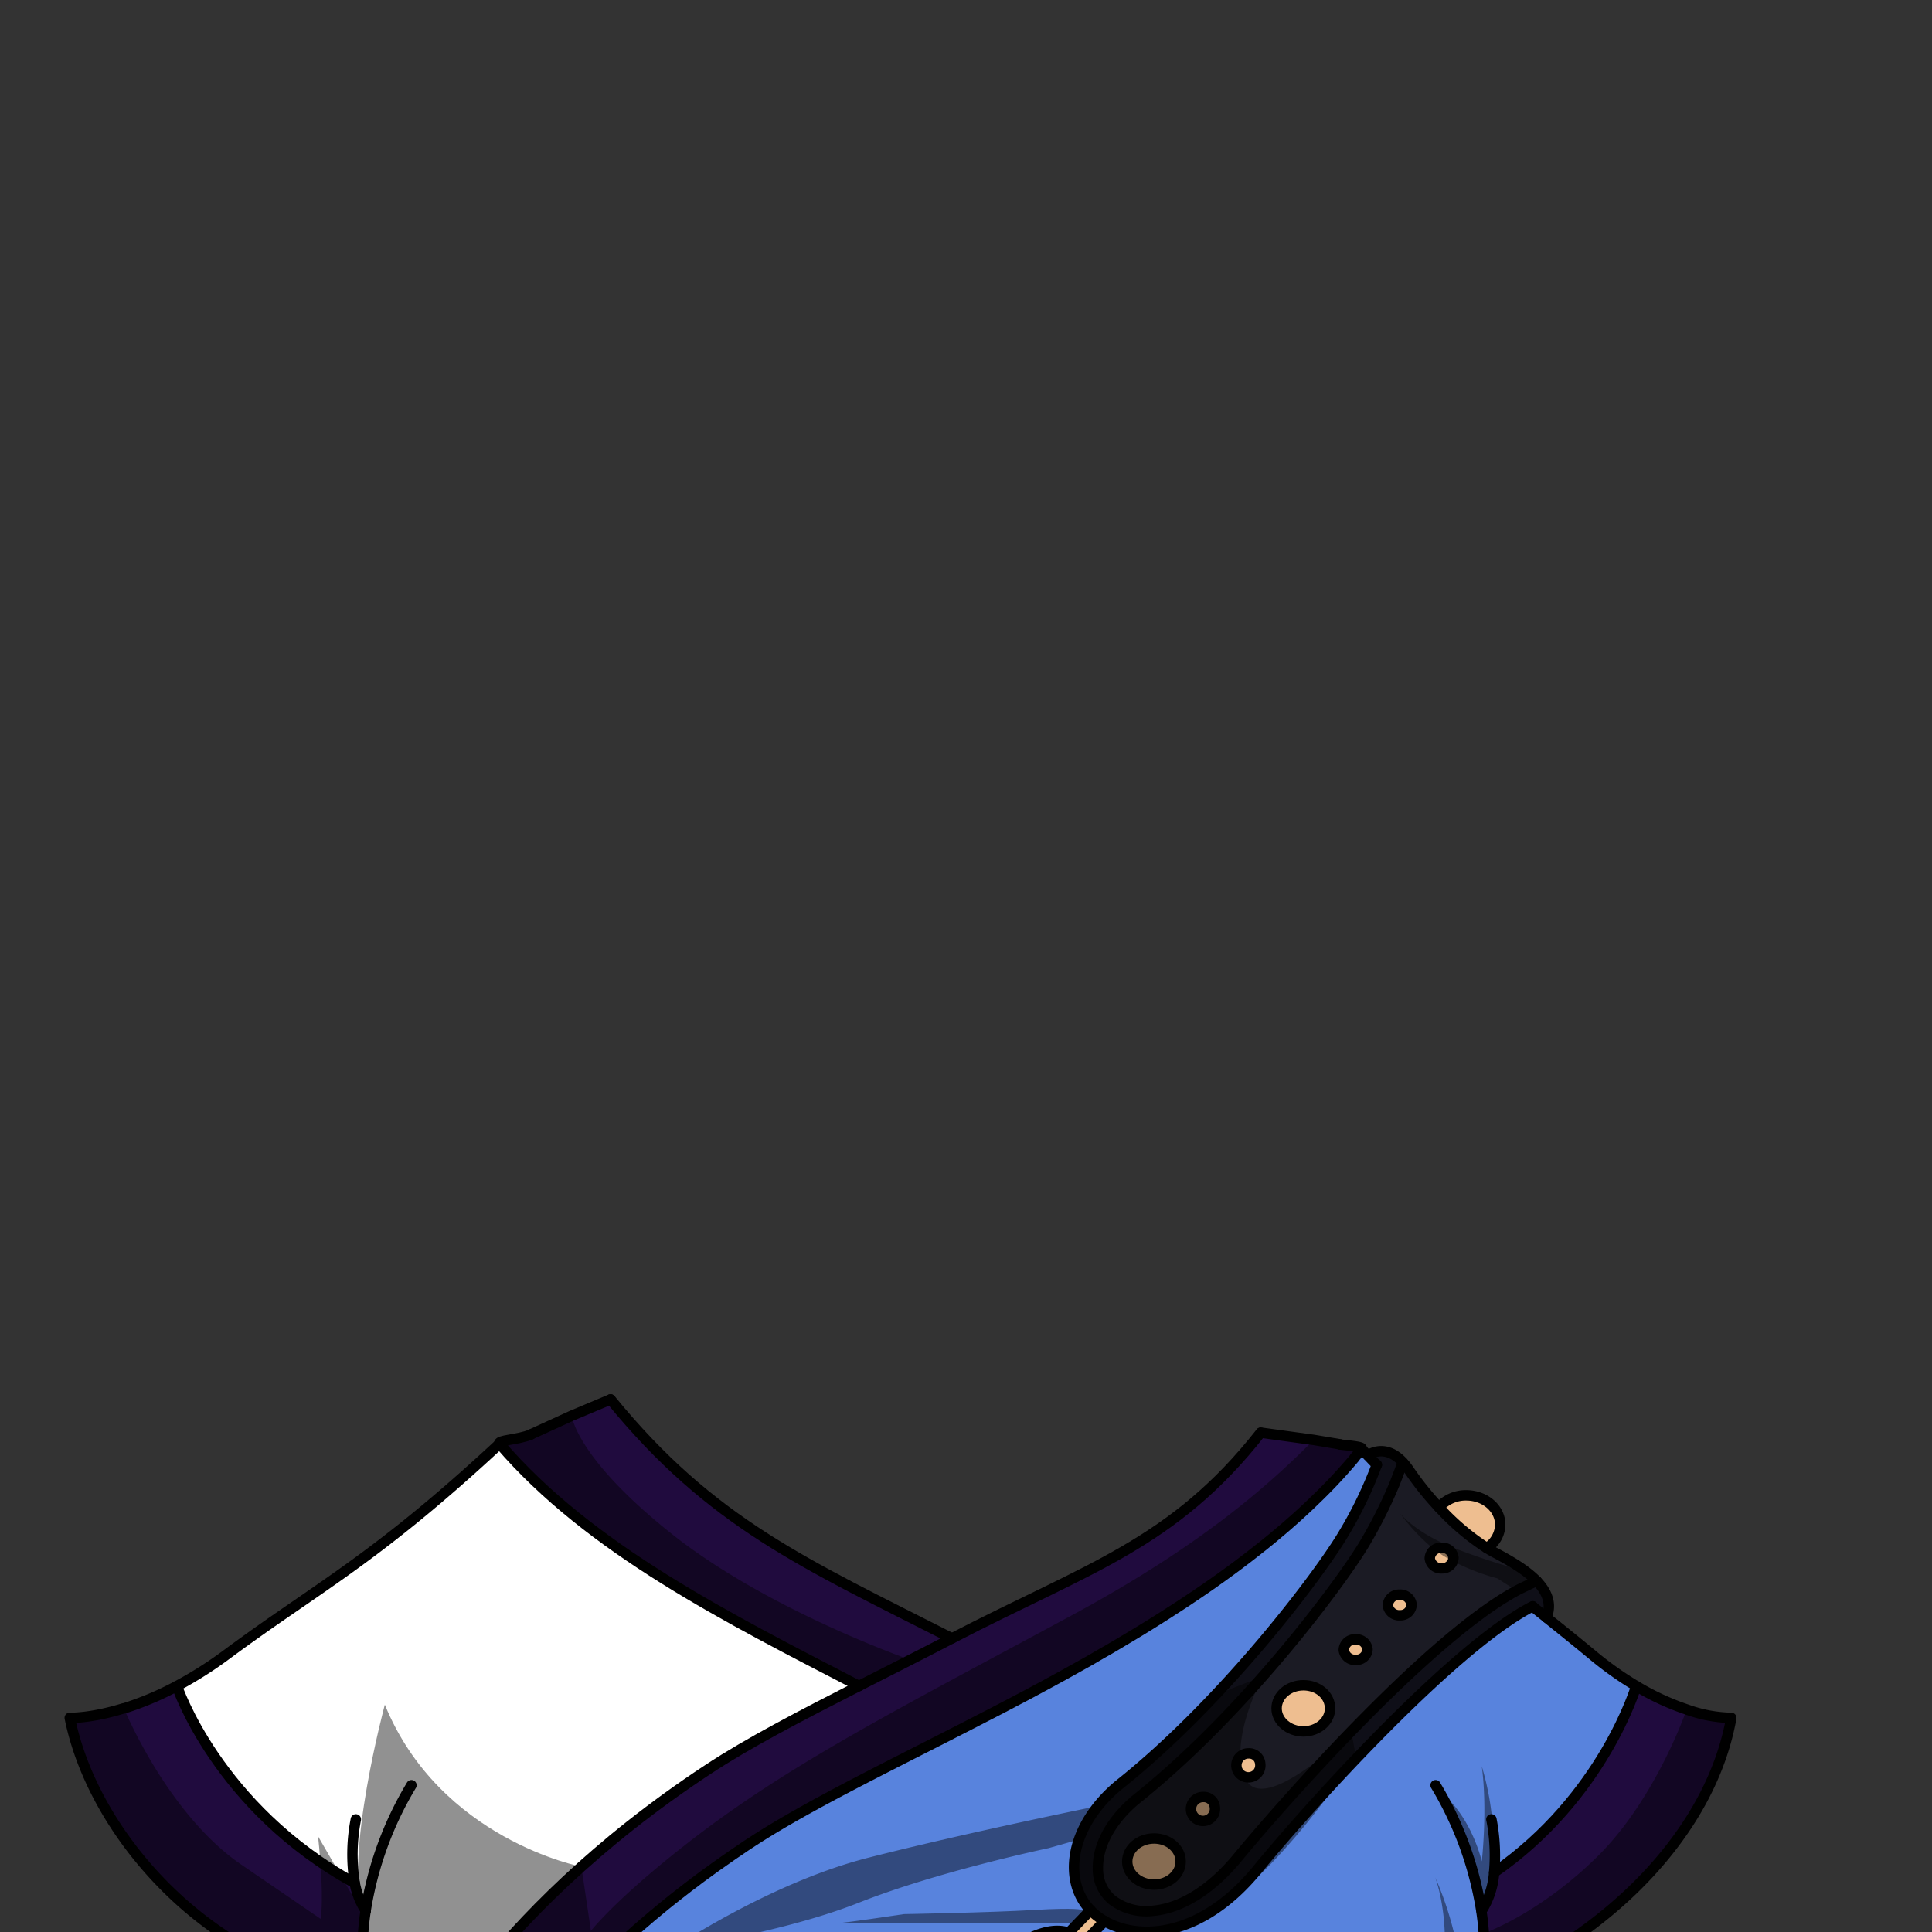 <svg xmlns="http://www.w3.org/2000/svg" viewBox="0 0 432 432">
  <rect x="0" y="0" width="432" height="432" fill="#333333" stroke="none"/>
  <defs>
    <style>.BUNTAI_TURTLE_OUTFIT_TURTLE_OUTFIT_24_cls-1{isolation:isolate;}.BUNTAI_TURTLE_OUTFIT_TURTLE_OUTFIT_24_cls-2{fill:#eebe90;}.BUNTAI_TURTLE_OUTFIT_TURTLE_OUTFIT_24_cls-3{fill:#0f0f18;}.BUNTAI_TURTLE_OUTFIT_TURTLE_OUTFIT_24_cls-4{fill:#1b1b24;}.BUNTAI_TURTLE_OUTFIT_TURTLE_OUTFIT_24_cls-5{fill:#5883dd;}.BUNTAI_TURTLE_OUTFIT_TURTLE_OUTFIT_24_cls-6{fill:#200b3e;}.BUNTAI_TURTLE_OUTFIT_TURTLE_OUTFIT_24_cls-7{fill:#fff;}.BUNTAI_TURTLE_OUTFIT_TURTLE_OUTFIT_24_cls-8{fill:none;stroke:#000;stroke-linecap:round;stroke-linejoin:round;stroke-width:2.33px;}.BUNTAI_TURTLE_OUTFIT_TURTLE_OUTFIT_24_cls-9{opacity:0.43;mix-blend-mode:multiply;}</style>
  </defs>
  <g class="BUNTAI_TURTLE_OUTFIT_TURTLE_OUTFIT_24_cls-1">
    <g id="outfit">
      <path class="BUNTAI_TURTLE_OUTFIT_TURTLE_OUTFIT_24_cls-2" d="M247,429.57a15.07,15.07,0,0,1-1.94-1.33,13.07,13.07,0,0,1-1.22-1.12l-.57.59L243,428h0l0,0,0,0L239,432.16a8.32,8.32,0,0,0-2.87-.4c-5.72.16-12.91,5.61-17.75,10.68-6,6.25-11.08,14.81-7.75,19.54l-2.5,2.6a8.49,8.49,0,0,0-2.94-.43c-5.72.15-12.92,5.61-17.76,10.67-4.17,4.36-7.92,9.86-8.64,14.39l4.62-.54c1-3.09,3.62-7.36,7.47-11.39,4.94-5.17,10.41-8.7,13.79-9.19l0,0-1.4,1.47a1.68,1.68,0,0,0,.29,2.57v0a2.35,2.35,0,0,0,3-.24l1.36-1.41c0,3-3,8.23-7.89,13.33a50.11,50.11,0,0,1-3.74,3.51c2.31-.2,4.53-.37,6.68-.53.18-.17.33-.33.49-.51a40.22,40.22,0,0,0,7.59-10.58c2-4.36,1.49-7.11.3-8.82l2.57-2.68a8.3,8.3,0,0,0,2.75.36c5.71-.16,12.91-5.62,17.74-10.67A40.49,40.49,0,0,0,242,443.37c2-4.42,1.48-7.17.27-8.88l4-4.18Zm-16,21.91c-.39.4-.78.8-1.17,1.18l-1,1c-.5.48-1,.93-1.55,1.37-.1.1-.21.18-.31.27-.85.71-1.68,1.35-2.5,1.92-.23.17-.44.32-.67.47-.69.47-1.36.88-2,1.24-.29.17-.57.32-.84.46l-.82.39a2.28,2.28,0,0,1-.4.17l-.75.3a2.65,2.65,0,0,1-.37.12l-.36.11a6.14,6.14,0,0,1-.68.17l-.32.06-.07,0a1.68,1.68,0,0,0-.68-1.87l0,0a2.37,2.37,0,0,0-2.5-.11c-.07-3,2.94-8.57,7.89-13.77s10.41-8.69,13.8-9.19l-1.37,1.44a1.67,1.67,0,0,0,.26,2.58,2.38,2.38,0,0,0,3-.23L238.9,438C239,441,236,446.3,231,451.48Z" />
      <path class="BUNTAI_TURTLE_OUTFIT_TURTLE_OUTFIT_24_cls-3" d="M307.87,327.5h0l-2-2.06s3.74-2.9,7.84,1.57l-1.77,4.63a106.15,106.15,0,0,1-6.66,13.31c-4.69,8-26.48,37.77-51.47,57.63-5.32,4.48-8.34,10-8.27,15.15a9,9,0,0,0,3.17,7.12,12.63,12.63,0,0,0,9.14,2.43c6.36-.56,13-4.74,18.83-11.78,10.78-13.11,42.39-48.72,62-59.55.46-.26.91-.5,1.36-.72l3.59-1.72c2.36,2.41,3.49,5.12,2.21,8.18-1-.82-2.06-1.64-3.08-2.46-17.31,8.8-48.53,43-61.67,59-12.11,14.73-26,16.09-34.05,11.4a14.12,14.12,0,0,1-1.94-1.33,10.88,10.88,0,0,1-1.22-1.12c-6.29-6.53-4.7-18.75,6.28-27.94,23.68-18.8,45.17-47.46,50.38-56.35A92.93,92.93,0,0,0,307.87,327.5Z" />
      <path class="BUNTAI_TURTLE_OUTFIT_TURTLE_OUTFIT_24_cls-4" d="M343.14,353.05l-.46-.43-.42-.36c-.37-.31-.76-.62-1.17-.92h0l0,0h0c-.47-.35-1-.68-1.45-1a61.15,61.15,0,0,0-5.29-3.08c-.61-.32-1.23-.68-1.85-1.06a54.36,54.36,0,0,1-10.69-9.08,69.7,69.7,0,0,1-6.75-8.42,14.19,14.19,0,0,0-1.3-1.65l-1.78,4.64a107.5,107.5,0,0,1-6.64,13.3l-.28.47-.31.5c-.1.17-.22.35-.34.54l-.28.45c-.41.64-.88,1.34-1.4,2.11-.15.24-.32.48-.49.73-.62.89-1.29,1.86-2,2.89l-.45.62c-1.45,2-3.11,4.25-5,6.67l-.72.92c-.26.35-.55.71-.84,1.08l-.88,1.11c-.59.75-1.2,1.5-1.82,2.27-.26.33-.53.65-.81,1-2.24,2.76-4.68,5.64-7.27,8.58-.83.94-1.68,1.9-2.55,2.86-.62.68-1.23,1.36-1.87,2q-2.18,2.37-4.46,4.72c-.48.5-1,1-1.46,1.5-2.78,2.84-5.68,5.66-8.66,8.38l-1.89,1.7c-.62.56-1.26,1.12-1.89,1.67s-1.19,1-1.78,1.53c-1.33,1.13-2.66,2.23-4,3.3-5.32,4.48-8.34,10-8.27,15.15a9,9,0,0,0,3.18,7.12,12.65,12.65,0,0,0,9.14,2.43c6.34-.55,13-4.74,18.82-11.78.71-.87,1.51-1.82,2.39-2.87l1.17-1.38c2.1-2.46,4.59-5.33,7.35-8.42.47-.55,1-1.1,1.48-1.66,3.15-3.51,6.61-7.27,10.27-11.1.23-.25.45-.49.7-.74s.23-.25.36-.37l1.53-1.59a.23.23,0,0,1,.07-.07l.07-.07.07-.08h0c3.62-3.75,7.39-7.49,11.16-11.07l1.79-1.68c.52-.49,1-1,1.55-1.44l1.69-1.54L320,369.9c.74-.66,1.48-1.31,2.21-1.94.93-.8,1.84-1.57,2.75-2.32.54-.45,1.08-.88,1.61-1.31.69-.56,1.37-1.1,2.05-1.63a82,82,0,0,1,10-6.77q.69-.39,1.35-.72l3.6-1.72A6.25,6.25,0,0,0,343.14,353.05ZM258,421.4c-3.29,0-6-2.3-6-5.16s2.67-5.15,6-5.15,6,2.3,6,5.15S261.32,421.4,258,421.4Zm10.95-15a2.32,2.32,0,1,1,2.65-2.29A2.49,2.49,0,0,1,269,406.4Zm22.46-29.6c3.28,0,5.95,2.31,5.95,5.16s-2.67,5.16-5.95,5.16-6-2.31-6-5.16S288.15,376.8,291.45,376.8Zm-13.72,19.5a.33.33,0,0,1-.13-.07.57.57,0,0,1-.16-.11,2.21,2.21,0,0,1-.55-.55,1.2,1.2,0,0,1-.15-.24,1.09,1.09,0,0,1-.14-.31,1.78,1.78,0,0,1-.09-.33,2,2,0,0,1,0-.34,2,2,0,0,1,.14-.72,1.51,1.51,0,0,1,.12-.26.87.87,0,0,1,.11-.18,2.47,2.47,0,0,1,.21-.27l0,0a1.55,1.55,0,0,1,.27-.24h0a1.21,1.21,0,0,1,.14-.1.42.42,0,0,1,.14-.09,2.21,2.21,0,0,1,.54-.24,3,3,0,0,1,.32-.09l.13,0a2.63,2.63,0,0,1,.49,0,2.32,2.32,0,1,1,0,4.59h-.3l-.29-.05a1.37,1.37,0,0,1-.29-.07,1.69,1.69,0,0,1-.27-.1C277.9,396.38,277.81,396.35,277.73,396.3Zm25.46-25.15a2.51,2.51,0,0,1-2.72-2.23,2.47,2.47,0,0,1,2.59-2.36,2.52,2.52,0,0,1,2.72,2.24A2.47,2.47,0,0,1,303.19,371.15Zm9.87-10a2.53,2.53,0,0,1-2.73-2.24,2.49,2.49,0,0,1,2.59-2.36,2.53,2.53,0,0,1,2.72,2.25A2.46,2.46,0,0,1,313.06,361.17Zm11.76-12.06a1.63,1.63,0,0,1-.11.23,1,1,0,0,1-.16.25l0,.05a2.05,2.05,0,0,1-.32.34.27.27,0,0,1-.08.07,1.09,1.09,0,0,1-.17.13l-.13.08-.3.16a3,3,0,0,1-.32.12,3.2,3.2,0,0,1-.83.14,2.54,2.54,0,0,1-2.73-2.24v-.05a2.46,2.46,0,0,1,0-.28,1.89,1.89,0,0,1,0-.23,1,1,0,0,1,.05-.16,1.34,1.34,0,0,1,.07-.18,1.87,1.87,0,0,1,.25-.41,1.19,1.19,0,0,1,.15-.18,1.37,1.37,0,0,1,.17-.17,1.8,1.8,0,0,1,.37-.28l.22-.11.2-.1a3.58,3.58,0,0,1,.7-.18,1.83,1.83,0,0,1,.34,0,2.5,2.5,0,0,1,2.72,2.23v.16a1.79,1.79,0,0,1,0,.24,1.59,1.59,0,0,1-.09.33h0Z" />
      <path class="BUNTAI_TURTLE_OUTFIT_TURTLE_OUTFIT_24_cls-5" d="M365.86,377s-7.29,24.8-31.77,41.7c0,.43-.09.85-.16,1.26a19.57,19.57,0,0,1-.38,2c-.05.22-.1.42-.16.63-.1.38-.22.76-.35,1.12a.44.44,0,0,1-.06.16,4.49,4.49,0,0,1-.23.61.47.47,0,0,1-.06.15c-.07.19-.16.39-.25.58s-.09.23-.15.35l-.35.67a2.32,2.32,0,0,1-.22.36,7,7,0,0,1-.43.68,59,59,0,0,1,.68,8.83c0,.29,0,.58,0,.89v.16c0,.4,0,.79,0,1.2l-.06,1.24c0,.49-.08,1-.13,1.49,0,.21,0,.43-.07.65s-.05.48-.08.73c0,.05,0,.11,0,.16,0,.31-.08.63-.12.94s-.11.73-.17,1.09a46.52,46.52,0,0,1-4.49,13.67c-4.4,8.61-12,17-24.43,24.1-21.33,7.18-32.76,5.27-53.42,4.08a337.65,337.65,0,0,0-45.92.36c.18-.17.33-.33.49-.51a40.22,40.22,0,0,0,7.59-10.58c2-4.36,1.49-7.11.3-8.82l2.57-2.68a8.3,8.3,0,0,0,2.75.36c5.71-.16,12.91-5.62,17.74-10.67A40.49,40.49,0,0,0,242,443.37c2-4.42,1.48-7.17.27-8.88l4-4.18.71-.74a19.3,19.3,0,0,0,11.3,2.33,25.58,25.58,0,0,0,7.63-1.91l.18-.07c4.94-2.08,10.08-5.84,14.94-11.75s12.24-14.36,20.45-23.08c13.94-14.77,30.34-30.34,41.23-35.88,1,.82,2,1.63,3.07,2.46v0c3.13,2.5,6.42,5.15,10.12,8.21A76,76,0,0,0,365.86,377Z" />
      <path class="BUNTAI_TURTLE_OUTFIT_TURTLE_OUTFIT_24_cls-5" d="M307.87,327.5a93.21,93.21,0,0,1-7.37,15.34c-3.57,6.07-14.74,21.4-29,36.49l-.09.1a208.77,208.77,0,0,1-21.27,19.75,33.31,33.31,0,0,0-4.58,4.64,29.26,29.26,0,0,0-2.16,3.08l-.42.73,0,.05a22.45,22.45,0,0,0-1.64,3.64c-2.14,6.05-1.18,11.93,2.55,15.8l-.57.59L243,428h0l0,0-3.93,4.1a8.32,8.32,0,0,0-2.87-.4c-5.72.16-12.91,5.61-17.75,10.68-6,6.25-11.08,14.81-7.75,19.54l-2.5,2.6a8.49,8.49,0,0,0-2.94-.43c-5.72.15-12.92,5.61-17.76,10.67-4.17,4.36-7.92,9.86-8.64,14.39-1.65.19-3.34.4-5.06.63a146.81,146.81,0,0,1-31.63.84c-13.58-1.21-22.74-4.33-27.51-6.36l-.11-.06a33,33,0,0,1-3.77-1.85c-1.92-1.1-3.72-2.23-5.41-3.41l0-.05a.25.25,0,0,1,0-.07l.14-.35a1.36,1.36,0,0,1,.09-.23c.08-.2.17-.43.29-.7s.14-.33.23-.52.17-.39.27-.6.2-.44.31-.68a95.76,95.76,0,0,1,6.78-11.92l1-1.44c2.37-3.49,5.29-7.41,8.83-11.65l.54-.63c2.78-3.28,6-6.75,9.56-10.35.16-.17.34-.34.51-.51l1.47-1.45c1-1,2-1.94,3.08-2.92l.29-.26c1.47-1.36,3-2.75,4.62-4.14.53-.46,1.07-.93,1.62-1.39s1.1-.94,1.67-1.4c1.12-.94,2.27-1.89,3.45-2.83l1.8-1.42,1.84-1.43c.62-.47,1.25-.95,1.89-1.42s1.25-.94,1.87-1.4l2.16-1.57c.62-.45,1.26-.89,1.9-1.34s1.15-.81,1.73-1.21,1.17-.81,1.76-1.2c.94-.64,1.89-1.28,2.85-1.91,12.94-8.51,32.06-17.64,52.48-28.21q2.31-1.19,4.65-2.41l2.47-1.3c.8-.41,1.59-.83,2.39-1.26l2.39-1.28,2.13-1.15.33-.18q3-1.61,5.9-3.25l1-.56c1.11-.61,2.22-1.25,3.33-1.89s2-1.12,2.94-1.69l1-.59c.78-.46,1.57-.92,2.35-1.4q5.79-3.42,11.4-7.07c.83-.52,1.64-1.06,2.46-1.6,1.08-.72,2.16-1.44,3.24-2.18s2-1.38,3-2.07l.56-.41c.81-.56,1.6-1.13,2.4-1.72q1.75-1.26,3.48-2.58c.92-.68,1.81-1.38,2.7-2.08.33-.25.66-.51,1-.79.66-.51,1.33-1,2-1.6a3.37,3.37,0,0,0,.43-.34c.95-.76,1.88-1.55,2.8-2.34s1.65-1.42,2.46-2.14,1.59-1.42,2.35-2.13l.09-.08c.76-.7,1.51-1.41,2.24-2.13q3.93-3.78,7.42-7.75.84-.94,1.62-1.89l0-.05c.54-.64,1.06-1.28,1.57-1.91l.47.48.93,1c.67.71,1.32,1.4,2,2.07Z" />
      <path class="BUNTAI_TURTLE_OUTFIT_TURTLE_OUTFIT_24_cls-2" d="M322.23,346.08a2.47,2.47,0,0,0-2.58,2.36,2.52,2.52,0,0,0,2.72,2.24,2.47,2.47,0,0,0,2.58-2.36A2.51,2.51,0,0,0,322.23,346.08Z" />
      <path class="BUNTAI_TURTLE_OUTFIT_TURTLE_OUTFIT_24_cls-2" d="M303.06,366.56a2.48,2.48,0,0,0-2.59,2.36,2.52,2.52,0,0,0,2.73,2.23,2.47,2.47,0,0,0,2.58-2.35A2.52,2.52,0,0,0,303.06,366.56Z" />
      <path class="BUNTAI_TURTLE_OUTFIT_TURTLE_OUTFIT_24_cls-2" d="M258,411.09c-3.3,0-6,2.3-6,5.16s2.67,5.15,6,5.15,5.95-2.3,5.95-5.15S261.32,411.09,258,411.09Z" />
      <path class="BUNTAI_TURTLE_OUTFIT_TURTLE_OUTFIT_24_cls-2" d="M312.92,356.57a2.49,2.49,0,0,0-2.59,2.36,2.53,2.53,0,0,0,2.73,2.24,2.47,2.47,0,0,0,2.58-2.36A2.54,2.54,0,0,0,312.92,356.57Z" />
      <path class="BUNTAI_TURTLE_OUTFIT_TURTLE_OUTFIT_24_cls-2" d="M327.86,334.36a7.92,7.92,0,0,0-6.1,2.7,54.36,54.36,0,0,0,10.69,9.08,6.28,6.28,0,0,0,3-5.22C335.45,337.3,332.05,334.36,327.86,334.36Z" />
      <path class="BUNTAI_TURTLE_OUTFIT_TURTLE_OUTFIT_24_cls-2" d="M279.14,392.06a2.32,2.32,0,1,0,2.65,2.29A2.49,2.49,0,0,0,279.14,392.06Z" />
      <path class="BUNTAI_TURTLE_OUTFIT_TURTLE_OUTFIT_24_cls-2" d="M269,401.81a2.32,2.32,0,1,0,2.65,2.3A2.51,2.51,0,0,0,269,401.81Z" />
      <path class="BUNTAI_TURTLE_OUTFIT_TURTLE_OUTFIT_24_cls-2" d="M291.45,376.8c-3.3,0-6,2.31-6,5.17s2.66,5.15,6,5.15,5.95-2.31,5.95-5.15S294.73,376.8,291.45,376.8Z" />
      <path class="BUNTAI_TURTLE_OUTFIT_TURTLE_OUTFIT_24_cls-6" d="M387.14,384.11c-4.42,24.76-26,47.79-55.85,60.52h0c.06-.36.12-.73.17-1.09s.1-.73.14-1.1A51,51,0,0,0,332,437c0-.31,0-.6,0-.89a59,59,0,0,0-.68-8.83c.15-.22.3-.45.43-.68a12.86,12.86,0,0,0,1-2.11,20.9,20.9,0,0,0,1.34-5.78c24.48-16.9,31.77-41.7,31.77-41.7a57.36,57.36,0,0,0,11.29,5.23A31.13,31.13,0,0,0,387.14,384.11Z" />
      <path class="BUNTAI_TURTLE_OUTFIT_TURTLE_OUTFIT_24_cls-6" d="M299.64,323c-.41.53,5.26.48,4.83,1s-1,1.27-1.57,1.91l0,.05q-.78.94-1.62,1.89-3.48,4-7.42,7.75c-.73.72-1.49,1.43-2.24,2.13l-.09.08c-.77.71-1.56,1.43-2.35,2.13s-1.62,1.44-2.46,2.14a2.17,2.17,0,0,1-.29.24c-.82.71-1.65,1.41-2.51,2.1a3.37,3.37,0,0,1-.43.34c-.65.55-1.32,1.08-2,1.6-.33.28-.66.54-1,.79-.89.7-1.78,1.39-2.7,2.08q-1.72,1.32-3.48,2.58c-.8.58-1.59,1.16-2.4,1.72l-.56.41-3,2.07c-1.08.74-2.16,1.46-3.24,2.18-.82.54-1.63,1.08-2.46,1.6q-5.59,3.64-11.4,7.07c-.78.48-1.57.94-2.35,1.4l-1,.59c-1,.58-2,1.13-2.94,1.69s-2.22,1.28-3.33,1.89l-1,.56c-1.74,1-3.48,1.94-5.22,2.87l-.68.38-.33.18-2.13,1.15-2.39,1.28-2.39,1.26-2.47,1.3c-1.55.82-3.1,1.61-4.65,2.41-20.42,10.57-39.54,19.7-52.48,28.21-1,.63-1.91,1.27-2.85,1.91-.59.4-1.18.79-1.76,1.2s-1.16.8-1.73,1.21-1.28.89-1.9,1.34l-2.16,1.57c-.62.46-1.26.93-1.87,1.4s-1.27.95-1.89,1.42l-1.84,1.43-1.8,1.42c-1.18.94-2.33,1.89-3.45,2.83-.57.46-1.13.93-1.67,1.4s-1.09.93-1.62,1.39c-1.6,1.39-3.14,2.78-4.62,4.14l-.29.26c-1,1-2.08,1.95-3.08,2.92l-1.47,1.45c-.17.17-.35.34-.51.51-3.61,3.6-6.78,7.07-9.56,10.35l-.54.63c-3.54,4.24-6.46,8.16-8.83,11.65l-1,1.44a95.76,95.76,0,0,0-6.78,11.92c-.11.24-.22.46-.31.68s-.19.41-.27.6-.16.36-.23.52-.21.5-.29.7a1.36,1.36,0,0,0-.09.23l-.14.35a.25.25,0,0,0,0,.07l0,.05A60.9,60.9,0,0,1,91,465.83h0l.07-.17.26-.53c0-.06.07-.12.1-.19.24-.48.58-1.16,1-2l.37-.67c.6-1.1,1.37-2.43,2.3-4l.71-1.16c.37-.59.76-1.21,1.18-1.85l.43-.66c1.87-2.88,4.22-6.24,7.07-9.94.41-.53.82-1.08,1.26-1.63,2.65-3.37,5.72-7,9.23-10.84.43-.48.86-1,1.31-1.42q4.13-4.46,9.07-9.16l2.25-2.11c.77-.71,1.55-1.42,2.35-2.13q3.42-3.07,7.2-6.19c.63-.53,1.27-1,1.92-1.57,2.72-2.2,5.59-4.42,8.6-6.62.53-.39,1.05-.78,1.59-1.16.74-.55,1.49-1.08,2.25-1.61s1.48-1.05,2.24-1.57l2.29-1.56,2.34-1.56c1.73-1.14,3.59-2.3,5.55-3.47,1.06-.64,2.15-1.28,3.28-1.92,5.72-3.31,12.18-6.71,19.1-10.27.76-.39,1.54-.8,2.32-1.19l2.36-1.21,1-.51c-29.31-15.2-60.24-30.65-80.38-54.16a56.44,56.44,0,0,0,7-2.08h0l9.14-4.18,8.69-3.65c22.57,27.68,43.39,36.68,76.35,53.44,30.4-15.78,49.5-21.12,69.06-46L293.76,322Z" />
      <path class="BUNTAI_TURTLE_OUTFIT_TURTLE_OUTFIT_24_cls-6" d="M81.76,427.25h0a16.52,16.52,0,0,1-2.45-6.2h0C48.55,404.18,39.56,377,39.56,377c-14.14,7.48-23.92,7.14-23.92,7.14,5.14,25.58,30.27,55.32,66.26,61.15A55.41,55.41,0,0,1,81.76,427.25Z" />
      <path class="BUNTAI_TURTLE_OUTFIT_TURTLE_OUTFIT_24_cls-7" d="M192.09,377l-1,.51c-12.66,6.46-24,12.4-32.61,18.06A240.54,240.54,0,0,0,130,417.4c-25.44,22.83-36.37,43.1-38.57,47.53-.27.53-.41.84-.43.89a46.81,46.81,0,0,1-8.18-16.36c-.39-1.4-.71-2.79-1-4.19a55.35,55.35,0,0,1-.14-18v0a13.78,13.78,0,0,1-1.3-2.39A18.67,18.67,0,0,1,79.31,421h0c-1.09-.6-2.16-1.21-3.2-1.84q-2.32-1.4-4.47-2.85C47,399.58,39.57,377,39.57,377a88.32,88.32,0,0,0,11.18-7.09c19.83-14.68,32.92-21,60.57-46.72l.39-.35C131.85,346.34,162.78,361.79,192.09,377Z" />
      <path class="BUNTAI_TURTLE_OUTFIT_TURTLE_OUTFIT_24_cls-8" d="M299.64,323c2.12.26,5.26.48,4.83,1s-1,1.27-1.57,1.91l0,.05q-.78.94-1.62,1.89-3.48,4-7.42,7.75c-.73.72-1.48,1.43-2.24,2.13l-.09.08c-.76.71-1.55,1.43-2.35,2.13s-1.62,1.44-2.46,2.14-1.85,1.58-2.8,2.34a3.37,3.37,0,0,1-.43.34c-.65.55-1.32,1.09-2,1.6-.33.28-.66.54-1,.79-.89.7-1.78,1.4-2.7,2.08q-1.72,1.32-3.48,2.58c-.8.59-1.59,1.16-2.4,1.72l-.56.41c-1,.69-2,1.39-3,2.07s-2.16,1.46-3.24,2.18c-.82.54-1.63,1.08-2.46,1.6q-5.59,3.64-11.4,7.07c-.78.48-1.57.94-2.35,1.4l-1,.59c-1,.57-2,1.13-2.94,1.69s-2.22,1.28-3.33,1.89l-1,.56q-2.94,1.65-5.9,3.25l-.33.18-2.13,1.15-2.39,1.28c-.8.43-1.59.85-2.39,1.26l-2.47,1.3q-2.34,1.23-4.65,2.41c-20.42,10.57-39.54,19.7-52.48,28.21-1,.63-1.91,1.27-2.85,1.91-.59.39-1.18.79-1.76,1.2s-1.16.8-1.73,1.21-1.28.89-1.9,1.34l-2.16,1.57c-.63.46-1.26.92-1.87,1.4s-1.27.94-1.89,1.42l-1.84,1.43c-.6.47-1.21.94-1.8,1.42q-1.77,1.41-3.45,2.83c-.57.46-1.13.93-1.67,1.4s-1.09.93-1.62,1.39c-1.61,1.39-3.15,2.78-4.62,4.14l-.29.26c-1,1-2.08,1.95-3.08,2.92l-1.47,1.45c-.17.17-.35.34-.51.51-3.61,3.6-6.78,7.07-9.56,10.35l-.54.63c-3.54,4.24-6.46,8.16-8.83,11.65l-1,1.44a95.76,95.76,0,0,0-6.78,11.92c-.11.24-.22.46-.31.68s-.19.41-.27.6-.16.36-.23.52-.21.5-.29.7a1.36,1.36,0,0,0-.09.23l-.14.35a.25.25,0,0,0,0,.07l0,.05h0" />
      <path class="BUNTAI_TURTLE_OUTFIT_TURTLE_OUTFIT_24_cls-8" d="M91,465.82h0c.26-.56,17-37.08,67.42-70.24,8.84-5.83,20.57-11.93,33.63-18.59,6.64-3.38,13.64-6.91,20.78-10.63,30.4-15.78,49.5-21.11,69.06-46" />
      <path class="BUNTAI_TURTLE_OUTFIT_TURTLE_OUTFIT_24_cls-8" d="M192.09,377c-29.31-15.2-60.24-30.65-80.38-54.16-.71-.82,4.12-.86,7-2.08" />
      <path class="BUNTAI_TURTLE_OUTFIT_TURTLE_OUTFIT_24_cls-8" d="M136.52,312.91c22.57,27.67,43.39,36.68,76.35,53.44" />
      <polyline class="BUNTAI_TURTLE_OUTFIT_TURTLE_OUTFIT_24_cls-8" points="281.93 320.35 293.76 321.97 299.64 322.96" />
      <polyline class="BUNTAI_TURTLE_OUTFIT_TURTLE_OUTFIT_24_cls-8" points="136.52 312.91 127.83 316.56 118.69 320.74 118.69 320.75" />
      <path class="BUNTAI_TURTLE_OUTFIT_TURTLE_OUTFIT_24_cls-8" d="M111.71,322.83l-.39.35c-27.65,25.67-40.74,32-60.57,46.72A88.32,88.32,0,0,1,39.57,377a69.55,69.55,0,0,1-11.85,5l-.12,0c-7.4,2.28-12,2.11-12,2.11.16.8.34,1.61.54,2.41,3.43,13.91,12.58,28.76,26,40.18l.2.16a83.74,83.74,0,0,0,21,13c.73.31,1.47.61,2.22.91h0c1.18.47,2.39.91,3.6,1.32,2.31.78,4.68,1.47,7.1,2h0c1.57.37,3.16.7,4.78,1l.81.13" />
      <path class="BUNTAI_TURTLE_OUTFIT_TURTLE_OUTFIT_24_cls-8" d="M39.56,377s9,27.2,39.74,44.06" />
      <path class="BUNTAI_TURTLE_OUTFIT_TURTLE_OUTFIT_24_cls-8" d="M304.47,324l.47.48.93,1c.67.71,1.32,1.4,2,2.07h0" />
      <path class="BUNTAI_TURTLE_OUTFIT_TURTLE_OUTFIT_24_cls-8" d="M331.27,444.64h0c29.85-12.73,51.43-35.76,55.85-60.52a31.13,31.13,0,0,1-10-1.89A57.36,57.36,0,0,1,365.86,377a76,76,0,0,1-9.94-7.09c-3.7-3.06-7-5.71-10.12-8.21" />
      <path class="BUNTAI_TURTLE_OUTFIT_TURTLE_OUTFIT_24_cls-8" d="M342.72,359.21c1,.82,2,1.64,3.08,2.46" />
      <path class="BUNTAI_TURTLE_OUTFIT_TURTLE_OUTFIT_24_cls-8" d="M334.09,418.7C358.57,401.78,365.86,377,365.86,377" />
      <path class="BUNTAI_TURTLE_OUTFIT_TURTLE_OUTFIT_24_cls-8" d="M81.76,427.24A78.3,78.3,0,0,1,92,399.18" />
      <path class="BUNTAI_TURTLE_OUTFIT_TURTLE_OUTFIT_24_cls-8" d="M81.76,427.26a55.35,55.35,0,0,0,.14,18c.13.7.27,1.4.43,2.09.06.31.14.61.22.92a2.46,2.46,0,0,0,.07.29c.07.3.15.59.24.89s.17.65.26,1c0,0,0,0,0,.05.19.65.4,1.29.63,1.93.42,1.21.88,2.41,1.42,3.61.13.3.27.59.41.88s.37.78.56,1.16A46.91,46.91,0,0,0,89,463c.19.29.38.58.59.86.46.67,1,1.34,1.46,2h0A60.9,60.9,0,0,0,105.31,479c1.69,1.18,3.49,2.31,5.41,3.41a33,33,0,0,0,3.77,1.85l.11.06a70.81,70.81,0,0,0,8.22,2.88c.45.13.91.26,1.39.38l.08,0,1.64.42c.29.08.59.14.89.21,1.59.38,3.31.74,5.14,1.08l2.53.43c2.19.34,4.54.64,7,.87l.58.06,1.49.12L146,491l1.22.06.79,0,1.12.05a152.59,152.59,0,0,0,24.62-1.26c1.72-.23,3.41-.44,5.06-.63l4.62-.54q6.83-.76,12.91-1.29c2.31-.2,4.53-.37,6.68-.53a337.65,337.65,0,0,1,45.92-.36c20.66,1.19,32.09,3.1,53.42-4.08,12.4-7.14,20-15.49,24.43-24.1a46.52,46.52,0,0,0,4.49-13.67c.06-.36.12-.73.17-1.09s.09-.63.12-.94c0-.05,0-.1,0-.16,0-.25.05-.49.08-.73s0-.44.07-.65c0-.5.09-1,.13-1.49l.06-1.24c0-.4,0-.8,0-1.2V437c0-.31,0-.6,0-.89a59,59,0,0,0-.68-8.83A78.06,78.06,0,0,0,321,399.18" />
      <path class="BUNTAI_TURTLE_OUTFIT_TURTLE_OUTFIT_24_cls-8" d="M79.57,406.82A40.6,40.6,0,0,0,79.31,421a16.52,16.52,0,0,0,2.45,6.2h0" />
      <path class="BUNTAI_TURTLE_OUTFIT_TURTLE_OUTFIT_24_cls-8" d="M333.48,406.82a42.35,42.35,0,0,1,.61,11.88,18.4,18.4,0,0,1-2.8,8.56" />
      <path class="BUNTAI_TURTLE_OUTFIT_TURTLE_OUTFIT_24_cls-8" d="M343.59,353.49,340,355.21c-.45.22-.9.46-1.36.72-19.57,10.83-51.18,46.44-62,59.55-5.79,7-12.47,11.22-18.83,11.78a12.63,12.63,0,0,1-9.14-2.43,9,9,0,0,1-3.17-7.12c-.07-5.16,3-10.67,8.27-15.15,25-19.86,46.78-49.6,51.47-57.63a106.15,106.15,0,0,0,6.66-13.31l1.77-4.63" />
      <path class="BUNTAI_TURTLE_OUTFIT_TURTLE_OUTFIT_24_cls-8" d="M307.87,327.49h0a92.93,92.93,0,0,1-7.37,15.33c-5.21,8.89-26.7,37.55-50.38,56.35-11,9.19-12.57,21.41-6.28,27.94a10.88,10.88,0,0,0,1.22,1.12,14.12,14.12,0,0,0,1.94,1.33c8.09,4.69,21.94,3.33,34.05-11.4,13.14-16,44.36-50.16,61.67-59" />
      <path class="BUNTAI_TURTLE_OUTFIT_TURTLE_OUTFIT_24_cls-8" d="M305.87,325.42s3.74-2.9,7.84,1.57a14.91,14.91,0,0,1,1.3,1.64,69,69,0,0,0,6.75,8.43,54.36,54.36,0,0,0,10.69,9.08c.62.38,1.23.74,1.85,1.06,3.53,1.86,7,3.93,9.29,6.29s3.49,5.12,2.21,8.18h0" />
      <path class="BUNTAI_TURTLE_OUTFIT_TURTLE_OUTFIT_24_cls-8" d="M332.45,346.14a6.28,6.28,0,0,0,3-5.22c0-3.62-3.4-6.56-7.59-6.56a7.92,7.92,0,0,0-6.1,2.7" />
      <path class="BUNTAI_TURTLE_OUTFIT_TURTLE_OUTFIT_24_cls-8" d="M264,416.25c0,2.85-2.67,5.15-5.95,5.15s-6-2.3-6-5.15,2.67-5.16,6-5.16S264,413.39,264,416.25Z" />
      <path class="BUNTAI_TURTLE_OUTFIT_TURTLE_OUTFIT_24_cls-8" d="M271.64,404.11a2.68,2.68,0,1,1-2.65-2.3A2.48,2.48,0,0,1,271.64,404.11Z" />
      <path class="BUNTAI_TURTLE_OUTFIT_TURTLE_OUTFIT_24_cls-8" d="M281.79,394.35a2.68,2.68,0,1,1-2.65-2.29A2.49,2.49,0,0,1,281.79,394.35Z" />
      <path class="BUNTAI_TURTLE_OUTFIT_TURTLE_OUTFIT_24_cls-8" d="M305.78,368.8a2.47,2.47,0,0,1-2.58,2.35,2.52,2.52,0,0,1-2.73-2.23,2.48,2.48,0,0,1,2.59-2.36A2.52,2.52,0,0,1,305.78,368.8Z" />
      <path class="BUNTAI_TURTLE_OUTFIT_TURTLE_OUTFIT_24_cls-8" d="M325,348.32a2.47,2.47,0,0,1-2.58,2.36,2.52,2.52,0,0,1-2.72-2.24,2.47,2.47,0,0,1,2.58-2.36A2.51,2.51,0,0,1,325,348.32Z" />
      <path class="BUNTAI_TURTLE_OUTFIT_TURTLE_OUTFIT_24_cls-8" d="M315.64,358.81a2.47,2.47,0,0,1-2.58,2.36,2.53,2.53,0,0,1-2.73-2.24,2.49,2.49,0,0,1,2.59-2.36A2.54,2.54,0,0,1,315.64,358.81Z" />
      <path class="BUNTAI_TURTLE_OUTFIT_TURTLE_OUTFIT_24_cls-8" d="M297.4,382c0,2.84-2.67,5.15-5.95,5.15s-6-2.31-6-5.15,2.66-5.17,6-5.17S297.4,379.11,297.4,382Z" />
      <path class="BUNTAI_TURTLE_OUTFIT_TURTLE_OUTFIT_24_cls-8" d="M239,432.16a8.41,8.41,0,0,0-2.88-.4c-5.71.16-12.91,5.62-17.75,10.67-6,6.25-11.08,14.82-7.76,19.55l0,0" />
      <path class="BUNTAI_TURTLE_OUTFIT_TURTLE_OUTFIT_24_cls-8" d="M243.84,427.12l-4.82,5-3.4,3.54-1.37,1.44a1.67,1.67,0,0,0,.28,2.58,2.35,2.35,0,0,0,3-.23L238.9,438l3.4-3.55,4.7-4.91" />
      <g class="BUNTAI_TURTLE_OUTFIT_TURTLE_OUTFIT_24_cls-9">
        <path d="M245.54,403.82s-29.54,6-51.49,11.6-43.68,20.28-43.68,20.28,24-3.26,41.72-10.27,42.38-12.18,42.38-12.18l7.64-2.16A12.6,12.6,0,0,1,245.54,403.82Z" />
        <path d="M202.15,428s19.13-.33,29-.92,10.76,0,10.76,0l1-.26V428l-2.59,2s-12.91.15-25.06,0-29.57,0-28.47.07S202.15,428,202.15,428Z" />
        <path d="M86.05,381.17S76.88,415.24,81.2,428L71.12,410.61s1.91,17.13,0,20.43-5.55,9.74-5.55,9.74,11.43,4,15.52,4.35c5,12.73,16.07,37.36,48.36,44.08,20.66,3.42,39.09,1.15,49.35,0-37.89-10.85-45.53-49.76-45.53-49.76L130,417.4S98.38,411.36,86.05,381.17Z" />
        <path d="M27.72,382S37.39,405.65,54.05,417l21.53,14.72-6.48,10.5a97.76,97.76,0,0,1-26.71-15.4c-13.8-11-23.73-27.37-26.75-42.74A101.14,101.14,0,0,0,27.72,382Z" />
        <path d="M203.54,371.15,192.09,377l-1,.51s-39.48-20.7-59-36.46c-9.42-7.62-15.75-12.3-20.78-17.86l.39-.35a36.09,36.09,0,0,0,7-2.08h0l9.14-4.18h0s1,9.48,22.53,26.53S203.54,371.15,203.54,371.15Z" />
        <path d="M304.47,324l.47.48a156,156,0,0,1-12.72,12.81c-1.76,1.6-3.61,3.19-5.55,4.79a2.17,2.17,0,0,1-.29.24c-12.92,10.69-29.81,21.71-51,33.54l-.68.38-.33.18Q218,385.49,198.3,395.3a294,294,0,0,0-59.6,39.37l-.29.26c-2,1.76-3.75,3.3-5.13,4.58-2.75,2.53-4.18,4-4.18,4l-.69-6.46s.6-1.66,3.72-5.33c3.39-4,9.78-10.37,21.62-19.61,22.75-17.73,47-29.89,86.45-51.22,29.18-15.8,44-29.35,53.56-38.92l5.88,1C301.37,323.22,304.9,323.44,304.47,324Z" />
        <path d="M282.39,374.86s-8,14.69-3.83,23,23.59-10.71,23.59-10.71l1,5.52S283,424.29,265.93,430s-23.8-.43-25.55-8.59.16-13.27,12.06-23.56a205.34,205.34,0,0,0,19-18.51C272,378.79,282.39,374.86,282.39,374.86Z" />
        <path d="M341.08,351.33A149.84,149.84,0,0,1,325,346.08c-8.89-3.57-12-7.77-12-7.77s4.8,6.83,10.59,10.07a48.75,48.75,0,0,0,11.22,4.55l3.36,2.15,3.76-1.25Z" />
        <path d="M387.14,384.11c-4.42,24.76-26,47.79-55.85,60.52q.09-.54.15-1.08c.06-.37.1-.73.14-1.1s.09-1,.14-1.46c.12-1.43.19-2.79.24-4,0-.31,0-.6,0-.89.06-2.3,0-3.87,0-3.87s12.38-4.34,25.4-17.28,19.78-32.72,19.78-32.72A31.13,31.13,0,0,0,387.14,384.11Z" />
        <path d="M323.35,401.81S330.28,416.92,332,428a61.73,61.73,0,0,0-.67-33.05c1.31,9.81,0,21.26,0,21.26S329.36,407.42,323.35,401.81Z" />
        <path d="M326.78,458.31c-4.4,8.61-12,17-24.43,24.1-21.33,7.18-32.76,5.27-53.42,4.08h0s46.53.14,63.54-22.14c16.74-21.93,8.7-43.88,8.45-44.56A75.27,75.27,0,0,1,326.78,458.31Z" />
      </g>
    </g>
  </g>
</svg>